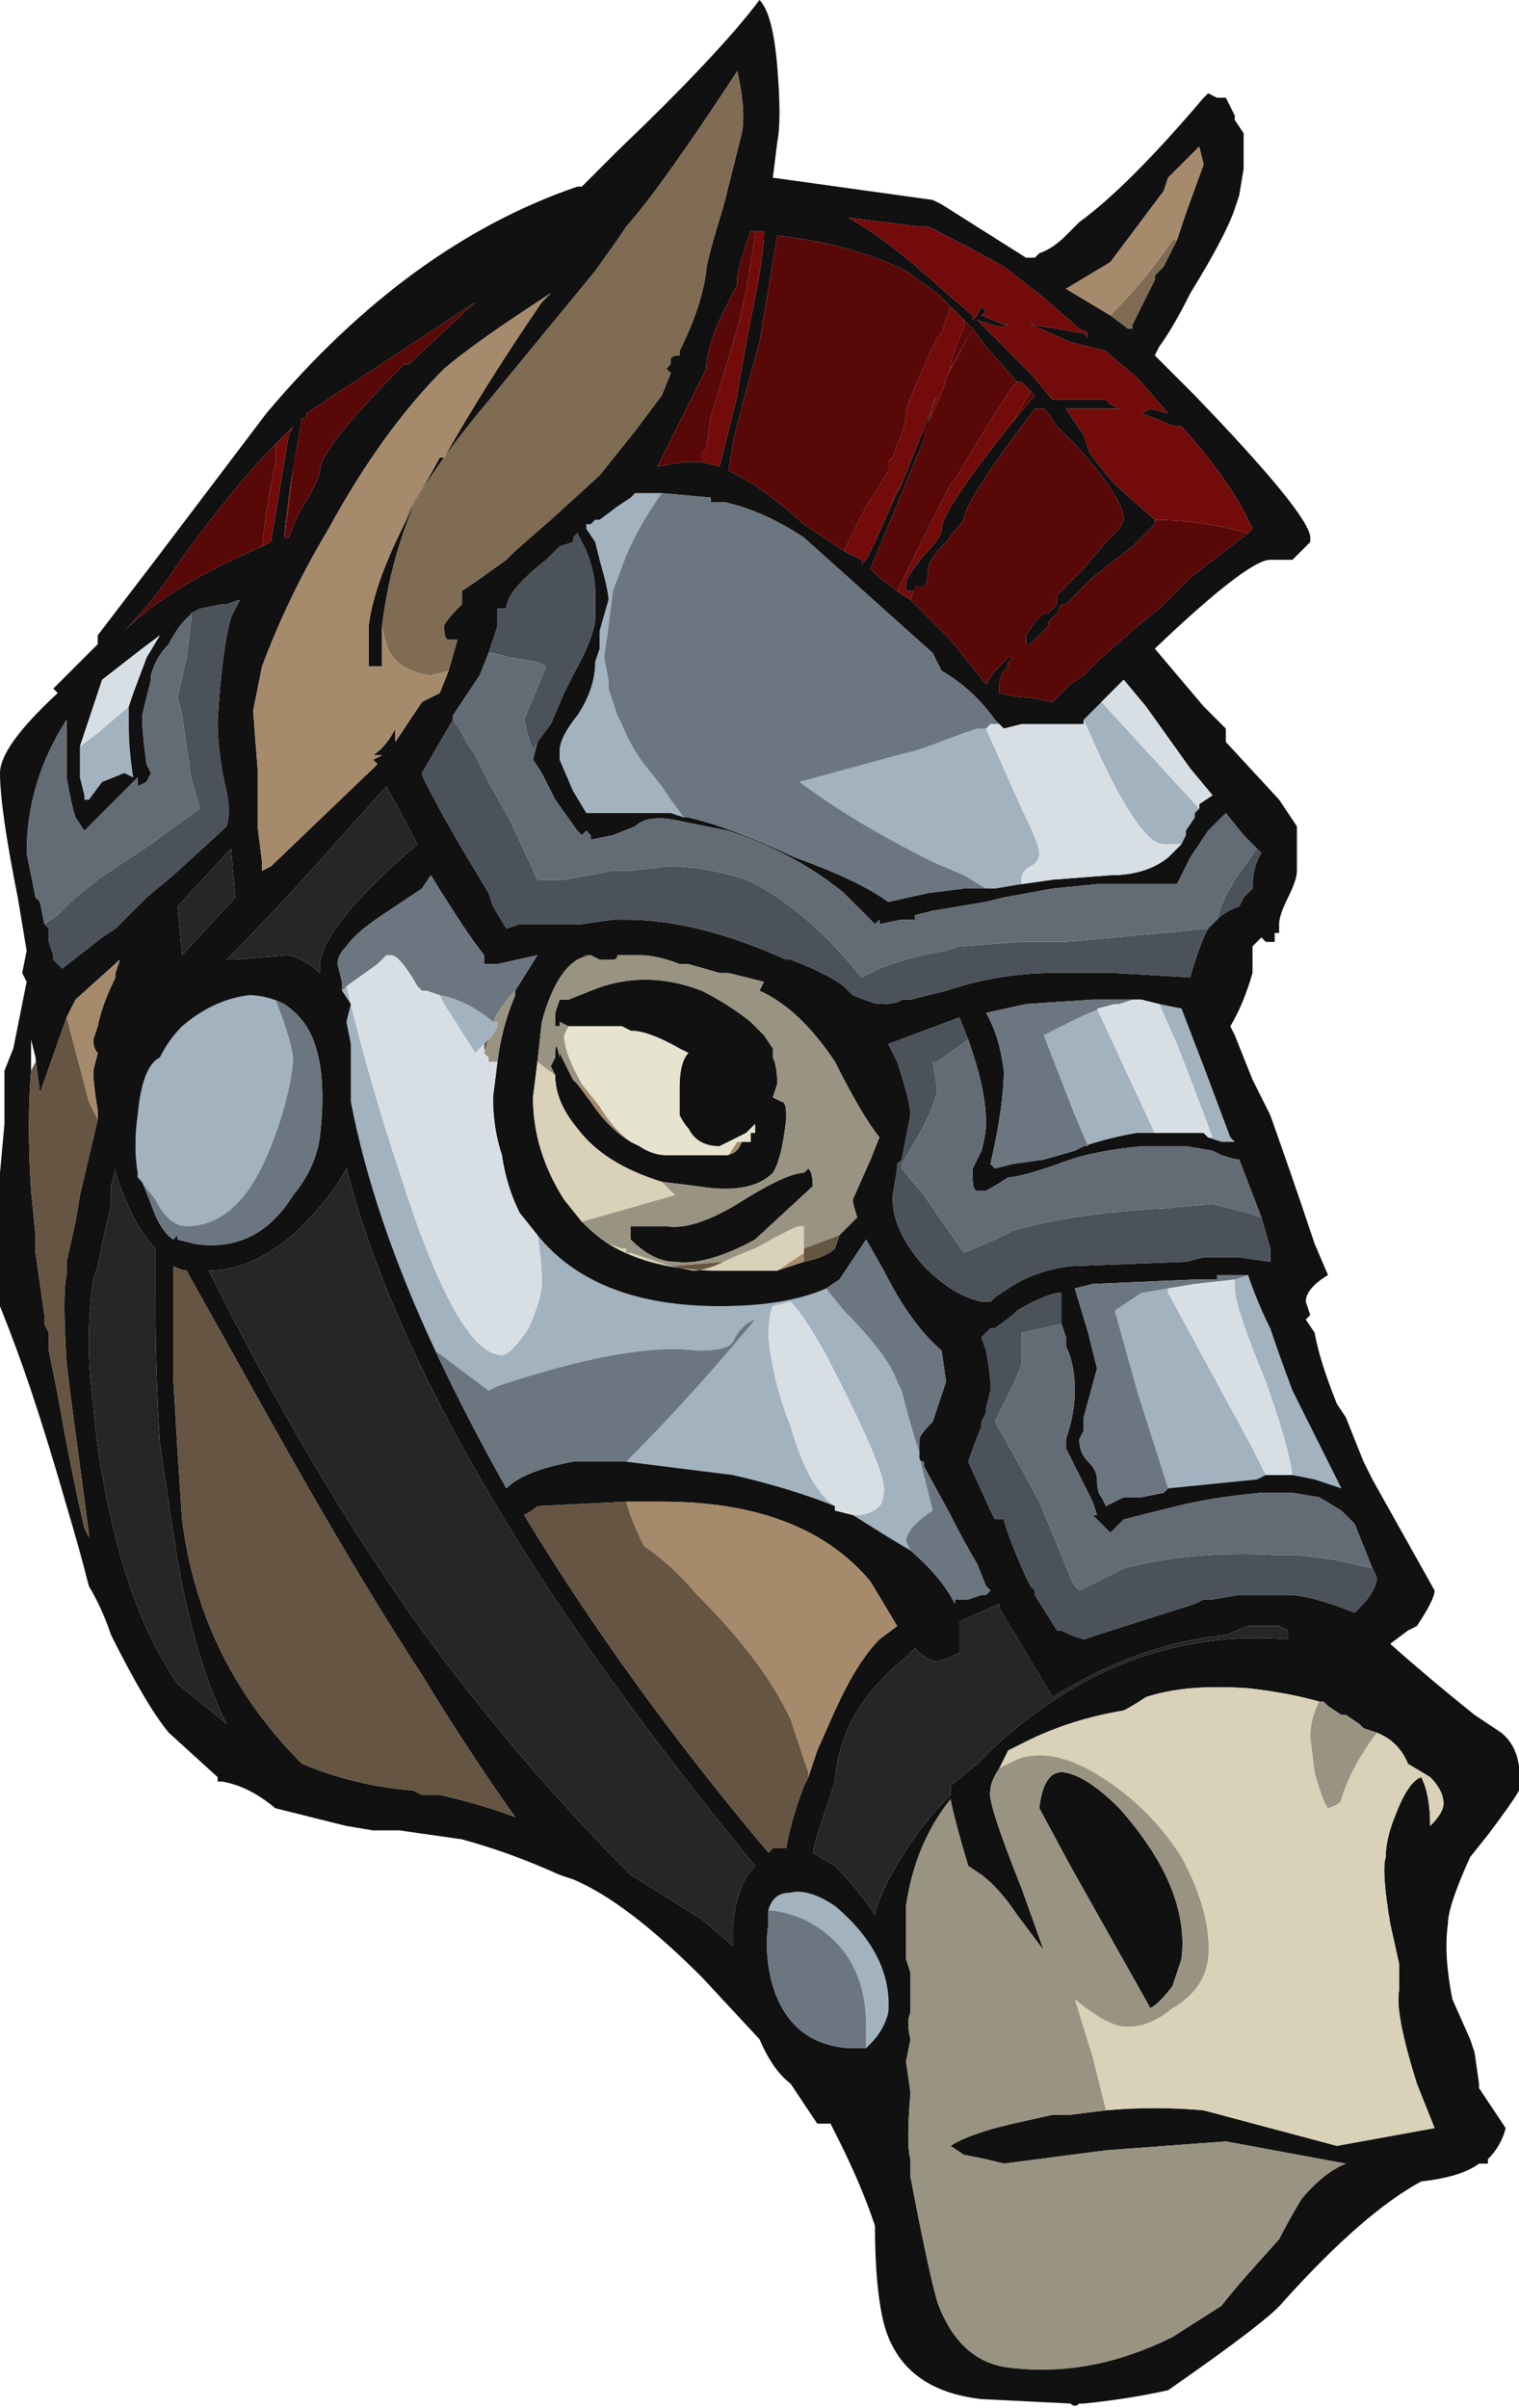 <?xml version="1.0" encoding="UTF-8" standalone="no"?>
<svg xmlns:ffdec="https://www.free-decompiler.com/flash" xmlns:xlink="http://www.w3.org/1999/xlink" ffdec:objectType="frame" height="189.7px" width="119.7px" xmlns="http://www.w3.org/2000/svg">
  <g transform="matrix(1.0, 0.0, 0.0, 1.0, 47.95, 186.55)">
    <use ffdec:characterId="362" height="27.1" transform="matrix(7.0, 0.0, 0.0, 7.0, -47.95, -186.55)" width="17.1" xlink:href="#shape0"/>
  </g>
  <defs>
    <g id="shape0" transform="matrix(1.0, 0.0, 0.0, 1.0, 6.85, 26.65)">
      <path d="M4.25 -16.65 L4.0 -16.8 3.65 -16.95 Q2.75 -17.4 2.15 -17.85 L3.25 -18.15 3.45 -18.2 3.6 -18.25 4.0 -18.4 4.15 -18.45 4.25 -18.45 4.65 -17.55 Q4.85 -17.15 4.85 -17.05 4.85 -16.95 4.75 -16.9 4.65 -16.85 4.65 -16.75 L4.65 -16.7 4.35 -16.65 4.25 -16.65 M0.6 -21.1 Q0.35 -20.75 0.2 -20.4 L0.05 -20.0 0.0 -19.6 -0.05 -19.25 0.0 -19.0 0.0 -18.9 0.1 -18.6 0.15 -18.5 Q0.25 -18.25 0.4 -18.05 L0.6 -17.8 0.7 -17.65 0.85 -17.45 0.7 -17.5 -0.25 -17.5 -0.4 -17.75 -0.55 -18.1 -0.55 -18.2 Q-0.55 -18.35 -0.35 -18.6 -0.15 -18.9 -0.15 -19.2 L-0.1 -19.35 -0.1 -19.55 0.0 -19.9 Q0.0 -20.0 -0.1 -20.35 L-0.15 -20.55 -0.25 -20.7 -0.25 -20.75 -0.2 -20.75 -0.15 -20.8 -0.1 -20.8 0.1 -20.95 0.25 -21.05 0.3 -21.1 0.6 -21.1 M5.35 -18.55 L5.55 -18.75 6.65 -17.55 6.6 -17.5 6.6 -17.45 6.5 -17.3 6.5 -17.25 6.45 -17.15 6.25 -17.15 Q5.95 -17.15 5.35 -18.55 M6.2 -15.35 L6.45 -15.3 6.7 -14.65 7.0 -13.85 7.05 -13.8 6.9 -13.8 6.75 -13.85 6.7 -13.9 6.75 -13.85 6.8 -13.85 6.65 -14.25 6.4 -14.9 6.2 -15.35 M6.15 -13.9 L5.95 -13.9 Q5.65 -13.85 5.35 -13.75 L5.4 -13.75 5.25 -14.1 4.9 -15.0 5.2 -15.15 Q5.5 -15.3 5.7 -15.35 L5.5 -15.3 5.8 -14.65 6.15 -13.9 M7.05 -12.25 L7.2 -12.3 Q7.3 -12.0 7.45 -11.7 7.55 -11.4 7.7 -11.0 L8.25 -9.9 7.95 -10.0 7.7 -10.05 Q7.65 -10.4 7.4 -11.1 7.05 -11.95 7.05 -12.15 L7.05 -12.25 M6.3 -9.9 L5.95 -11.0 5.7 -11.9 6.0 -12.1 6.3 -12.15 6.3 -12.1 7.25 -10.35 7.4 -10.05 7.3 -10.0 6.3 -9.9 M2.45 -12.15 L2.65 -11.9 Q3.15 -11.4 3.25 -11.1 L3.3 -11.0 Q3.4 -10.6 3.5 -10.3 L3.5 -10.25 3.65 -9.65 Q3.35 -9.45 3.35 -9.3 L3.4 -9.2 3.15 -9.35 2.75 -9.6 2.8 -9.6 Q2.95 -9.6 3.05 -9.7 3.1 -9.75 3.1 -9.9 3.1 -10.15 2.45 -11.4 2.2 -11.85 2.05 -12.0 L1.85 -11.95 Q1.8 -11.85 1.8 -11.6 1.85 -11.1 2.05 -10.6 2.25 -9.9 2.55 -9.7 2.05 -9.9 1.4 -10.05 L0.2 -10.2 Q0.95 -10.95 1.65 -11.8 1.5 -11.75 1.4 -11.55 1.35 -11.45 1.0 -11.45 0.25 -11.55 -1.25 -11.05 L-1.35 -11.0 -1.95 -11.45 Q-2.65 -12.95 -2.9 -14.25 L-2.9 -14.9 -2.95 -15.15 -2.9 -15.35 -3.0 -15.5 -2.95 -15.55 Q-2.7 -14.5 -2.35 -13.45 -1.7 -11.4 -1.2 -11.4 -1.1 -11.4 -0.9 -11.7 -0.75 -12.05 -0.75 -12.2 -0.75 -12.45 -0.8 -12.75 -0.15 -11.95 1.25 -11.95 2.0 -11.95 2.45 -12.15 M1.8 -5.15 Q1.85 -5.35 2.05 -5.35 2.25 -5.4 2.55 -5.2 3.2 -4.65 3.15 -4.0 3.1 -3.8 2.95 -3.65 L2.9 -3.6 2.9 -3.85 Q2.9 -4.7 2.2 -5.05 1.95 -5.15 1.8 -5.15 M-5.4 -18.7 L-5.4 -18.5 Q-5.4 -18.2 -5.35 -17.9 L-5.45 -17.95 -5.7 -17.85 -5.85 -17.65 -5.9 -17.65 -5.9 -17.7 -5.95 -17.9 -5.95 -18.25 -5.75 -18.4 -5.4 -18.7 M-5.3 -13.4 L-5.3 -13.45 Q-5.35 -13.75 -5.3 -14.1 -5.25 -14.65 -5.05 -14.75 -4.95 -14.95 -4.8 -15.1 -4.45 -15.4 -4.05 -15.45 -3.85 -15.45 -3.65 -15.35 L-3.75 -15.4 Q-3.55 -14.9 -3.55 -14.7 -3.6 -14.25 -3.8 -13.75 -4.15 -12.85 -4.75 -12.85 -4.95 -12.85 -5.1 -13.15 L-5.3 -13.4 M-1.9 -15.45 Q-1.6 -15.4 -1.3 -15.15 L-1.25 -15.15 -1.25 -15.1 -1.3 -15.0 -1.4 -14.9 Q-1.45 -14.85 -1.5 -14.8 L-1.85 -15.35 -1.9 -15.45" fill="#a2b2bf" fill-rule="evenodd" stroke="none"/>
      <path d="M6.4 -23.95 L6.5 -24.25 6.7 -24.8 6.65 -25.0 6.3 -24.65 6.25 -24.5 5.65 -23.7 5.15 -23.4 5.65 -23.1 5.85 -22.95 5.9 -22.95 5.9 -23.0 6.15 -23.5 6.15 -23.55 6.25 -23.65 6.4 -23.95 M6.75 -25.6 L6.85 -25.55 6.95 -25.55 7.05 -25.35 7.05 -25.3 7.15 -25.15 7.15 -24.75 7.1 -24.45 7.05 -24.3 Q6.95 -24.0 6.55 -23.35 6.35 -22.95 6.2 -22.75 L6.15 -22.65 6.6 -22.2 Q7.9 -20.85 7.9 -20.6 L7.9 -20.55 7.7 -20.35 7.45 -20.35 Q7.2 -20.35 6.15 -19.35 L6.7 -18.7 6.95 -18.45 6.95 -18.3 7.55 -17.65 7.75 -17.35 7.75 -16.85 Q7.75 -16.75 7.65 -16.55 7.55 -16.35 7.55 -16.25 L7.55 -16.15 7.5 -16.15 7.5 -16.05 7.4 -16.05 7.35 -16.1 7.25 -16.0 7.25 -15.7 Q7.15 -15.35 7.0 -15.1 L7.05 -15.0 7.25 -14.5 7.45 -14.1 Q7.7 -13.4 7.95 -12.65 L8.1 -12.3 Q7.85 -12.15 7.85 -12.0 L7.9 -11.85 7.85 -11.8 7.95 -11.65 Q8.0 -11.35 8.2 -10.85 L8.3 -10.7 8.5 -10.2 8.6 -10.0 9.3 -8.75 Q9.3 -8.65 9.1 -8.35 L9.0 -8.3 8.8 -8.15 Q9.25 -7.75 9.75 -7.35 L10.05 -7.15 Q10.3 -6.95 10.25 -6.5 10.2 -6.4 9.9 -6.0 L9.7 -5.75 Q9.45 -5.2 9.45 -5.0 9.4 -4.65 9.5 -4.15 L9.7 -3.7 9.75 -3.55 9.8 -3.2 9.8 -3.15 10.1 -2.7 Q10.05 -2.5 9.9 -2.35 L9.9 -2.3 9.8 -2.3 Q9.6 -2.15 9.15 -2.1 8.5 -1.75 7.6 -0.75 7.45 -0.55 6.3 0.25 5.85 0.35 5.35 0.4 L5.3 0.4 Q5.25 0.45 5.2 0.4 L4.2 0.35 Q3.3 0.25 3.1 -0.5 3.0 -0.9 3.0 -1.6 2.85 -2.05 2.6 -2.55 L2.5 -2.75 2.35 -2.75 2.05 -3.2 Q1.85 -3.35 1.7 -3.7 L1.05 -4.4 Q0.2 -5.25 -0.4 -5.5 L-0.55 -5.55 Q-1.1 -5.8 -1.65 -5.95 L-2.35 -6.05 -2.65 -6.05 -2.95 -6.1 -3.75 -6.3 Q-4.05 -6.55 -4.35 -6.6 L-4.4 -6.6 -4.4 -6.65 -4.95 -7.15 Q-5.2 -7.45 -5.6 -8.25 -5.7 -8.55 -5.85 -8.8 -5.95 -9.2 -6.1 -9.7 -6.3 -10.4 -6.5 -11.0 -6.65 -11.45 -6.85 -11.95 -6.9 -12.65 -6.85 -13.45 L-6.8 -14.0 -6.8 -14.6 -6.7 -14.85 -6.55 -15.6 -6.6 -15.7 -6.55 -15.95 -6.65 -16.55 Q-6.85 -17.55 -6.85 -17.95 -6.85 -18.25 -6.2 -18.85 L-6.25 -18.9 -5.75 -19.4 -5.75 -19.5 -5.1 -20.35 -3.85 -22.0 Q-2.25 -23.9 -0.35 -24.55 L-0.3 -24.55 0.1 -24.95 Q1.25 -26.05 1.7 -26.65 1.85 -26.5 1.9 -25.9 1.95 -25.3 1.9 -25.05 L1.85 -24.65 3.65 -24.4 3.75 -24.35 4.7 -23.75 4.8 -23.75 4.85 -23.8 Q5.0 -23.85 5.15 -24.0 L5.3 -24.15 Q5.85 -24.55 6.7 -25.55 L6.75 -25.6 M7.2 -20.65 L7.25 -20.7 Q7.0 -21.25 6.45 -21.85 6.35 -21.85 6.25 -21.9 L6.0 -22.0 6.1 -22.05 6.3 -22.0 5.95 -22.4 5.65 -22.65 5.6 -22.7 5.2 -22.8 4.75 -23.0 5.35 -22.9 5.4 -22.85 5.4 -22.9 5.3 -22.95 4.9 -23.3 4.45 -23.65 Q4.0 -23.9 3.6 -24.1 L3.5 -24.1 2.7 -24.2 Q3.15 -23.95 3.75 -23.4 L4.1 -23.1 4.1 -23.05 4.15 -23.1 4.2 -23.2 4.25 -23.15 4.2 -23.1 4.45 -23.0 4.5 -23.0 Q4.45 -22.95 4.3 -23.0 L4.15 -23.05 4.75 -22.45 5.0 -22.15 5.6 -22.15 5.65 -22.1 5.75 -22.05 5.15 -22.05 5.35 -21.75 5.4 -21.6 Q5.4 -21.55 5.7 -21.2 L6.15 -20.8 6.15 -20.75 5.9 -20.5 Q5.7 -20.35 5.45 -20.15 L5.15 -19.85 5.1 -19.85 5.05 -19.75 4.95 -19.65 4.95 -19.6 4.75 -19.4 4.7 -19.4 Q4.7 -19.35 4.7 -19.5 L4.8 -19.65 4.9 -19.75 4.95 -19.75 5.05 -19.85 5.05 -19.95 5.35 -20.25 5.6 -20.55 5.75 -20.7 5.8 -20.8 Q5.8 -21.05 5.25 -21.65 L5.05 -21.85 4.95 -22.0 4.9 -22.05 4.8 -22.05 Q4.0 -21.0 4.0 -20.8 L3.8 -20.55 Q3.6 -20.35 3.6 -20.25 3.6 -20.1 3.55 -20.05 L3.45 -20.05 3.45 -20.0 3.35 -20.0 3.35 -20.1 Q3.35 -20.15 3.55 -20.4 3.75 -20.6 3.75 -20.7 3.75 -20.9 4.55 -21.9 L4.8 -22.2 4.75 -22.25 4.65 -22.35 4.6 -22.35 4.25 -22.75 4.1 -22.95 3.8 -22.4 3.65 -22.1 3.55 -21.7 2.95 -20.25 3.05 -20.15 3.25 -20.0 3.4 -19.9 3.85 -19.45 4.25 -18.95 4.35 -19.1 4.5 -19.25 4.55 -19.25 4.5 -19.2 4.5 -19.15 Q4.4 -19.05 4.4 -18.95 L4.4 -18.85 Q4.6 -18.8 4.75 -18.8 L5.0 -18.75 5.2 -18.95 5.35 -19.05 5.55 -19.25 5.95 -19.6 6.2 -19.8 6.55 -20.15 7.2 -20.65 M-1.8 -19.1 L-1.7 -19.45 -1.8 -19.45 Q-1.85 -19.45 -1.85 -19.6 -1.85 -19.65 -1.65 -19.85 L-1.65 -20.0 -1.5 -20.1 -1.15 -20.35 -1.05 -20.45 -0.65 -20.8 -0.1 -21.3 0.3 -21.8 0.6 -22.2 0.7 -22.45 0.65 -22.5 0.7 -22.55 0.7 -22.6 Q0.7 -22.65 0.8 -22.65 L0.8 -22.7 Q1.05 -23.2 1.1 -23.6 1.1 -23.7 1.3 -24.35 L1.5 -25.15 Q1.55 -25.4 1.45 -25.85 0.6 -24.55 0.2 -24.1 L0.1 -23.95 -0.15 -23.6 -1.3 -22.2 Q-1.85 -21.55 -2.15 -21.05 -2.45 -20.4 -2.55 -19.6 L-2.55 -19.15 -2.7 -19.15 -2.7 -19.6 Q-2.65 -20.05 -2.3 -20.75 L-2.2 -20.95 -1.9 -21.5 -1.85 -21.5 Q-1.4 -22.3 -0.75 -23.25 L-0.65 -23.35 Q-1.5 -22.8 -1.85 -22.5 -2.55 -21.8 -3.15 -20.7 -3.6 -19.95 -3.9 -19.15 L-4.0 -18.65 -3.95 -18.0 -3.95 -17.35 -3.9 -16.95 -3.9 -16.85 -3.8 -16.9 -2.6 -18.05 -2.65 -18.1 -2.55 -18.15 -2.65 -18.15 Q-2.5 -18.25 -2.4 -18.45 L-2.4 -18.3 -2.1 -18.75 -1.9 -18.85 -1.8 -19.1 M1.8 -24.4 L1.8 -24.4 M1.75 -24.05 L1.6 -24.05 1.55 -23.9 Q1.45 -23.6 1.45 -23.5 L1.45 -23.45 1.25 -23.05 Q1.1 -22.7 1.1 -22.5 L0.55 -21.4 0.85 -21.45 1.05 -21.45 1.25 -21.4 1.45 -22.2 Q1.45 -22.25 1.6 -23.05 1.75 -23.75 1.75 -24.05 M3.85 -23.2 L3.7 -23.35 3.35 -23.6 Q2.75 -23.9 1.9 -24.0 L1.7 -22.8 1.55 -22.25 Q1.4 -21.7 1.4 -21.65 L1.35 -21.35 Q1.7 -21.2 2.2 -20.75 L2.65 -20.45 2.85 -20.35 2.85 -20.3 2.9 -20.35 3.0 -20.55 3.2 -21.0 3.3 -21.2 3.7 -22.2 3.85 -22.5 4.1 -22.95 4.0 -23.05 3.85 -23.2 M4.4 -18.5 L4.35 -18.55 Q4.1 -18.9 3.75 -19.1 L3.65 -19.3 2.2 -20.6 Q1.75 -20.9 1.3 -21.0 L1.15 -21.0 1.15 -21.05 0.6 -21.1 0.3 -21.1 0.25 -21.05 0.1 -20.95 -0.1 -20.8 -0.15 -20.8 -0.2 -20.75 -0.25 -20.75 -0.25 -20.7 -0.15 -20.55 -0.1 -20.35 Q0.0 -20.0 0.0 -19.9 L-0.1 -19.55 -0.1 -19.35 -0.15 -19.2 Q-0.15 -18.9 -0.35 -18.6 -0.55 -18.35 -0.55 -18.2 L-0.55 -18.1 -0.4 -17.75 -0.25 -17.5 0.7 -17.5 0.85 -17.45 0.9 -17.45 Q1.35 -17.35 2.1 -17.0 2.8 -16.75 3.15 -16.5 L3.6 -16.6 4.0 -16.65 4.25 -16.65 4.35 -16.65 4.65 -16.7 5.0 -16.75 5.65 -16.8 Q6.05 -16.8 6.3 -17.0 L6.45 -17.15 6.5 -17.25 6.5 -17.3 6.6 -17.45 6.6 -17.5 6.65 -17.55 6.65 -17.6 6.8 -17.7 6.55 -18.0 6.05 -18.7 5.8 -19.0 5.55 -18.75 5.35 -18.55 5.35 -18.5 4.65 -18.5 4.45 -18.45 4.4 -18.5 M7.3 -17.1 L7.15 -17.25 6.95 -17.5 6.75 -17.3 6.55 -17.0 6.4 -16.7 5.5 -16.7 5.0 -16.65 4.45 -16.55 4.25 -16.5 3.65 -16.4 3.45 -16.35 3.45 -16.3 3.3 -16.3 3.05 -16.25 3.05 -16.3 3.0 -16.25 2.65 -16.6 Q2.1 -17.05 1.35 -17.3 L0.85 -17.4 Q0.45 -17.5 0.3 -17.35 L0.05 -17.25 -0.2 -17.2 -0.2 -17.25 -0.25 -17.3 -0.3 -17.25 -0.35 -17.3 -0.6 -17.65 -0.75 -17.95 -0.85 -18.1 -0.8 -18.3 -0.65 -18.5 -0.5 -18.85 -0.4 -19.05 Q-0.15 -19.5 -0.15 -19.7 L-0.15 -20.0 Q-0.15 -20.2 -0.25 -20.45 L-0.35 -20.65 -0.4 -20.6 -0.4 -20.55 -0.55 -20.5 -0.7 -20.35 Q-1.15 -20.0 -1.15 -19.8 L-1.25 -19.8 -1.25 -19.6 -1.35 -19.3 -1.45 -19.05 -1.75 -18.6 -1.75 -18.55 -2.1 -17.95 Q-2.1 -17.9 -1.85 -17.45 L-1.65 -17.1 -1.35 -16.6 -1.3 -16.45 -1.15 -16.2 -1.0 -16.25 -0.3 -16.25 0.05 -16.3 0.2 -16.3 Q1.0 -16.3 2.0 -15.85 L2.05 -15.85 Q2.45 -15.7 2.65 -15.55 L2.75 -15.45 Q3.0 -15.35 3.05 -15.35 3.25 -15.35 3.3 -15.4 L3.4 -15.4 3.8 -15.5 Q4.4 -15.7 5.0 -15.7 L5.7 -15.7 6.55 -15.65 Q6.6 -15.85 6.7 -16.1 L6.75 -16.2 6.85 -16.3 Q6.95 -16.4 7.1 -16.45 L7.15 -16.55 7.25 -16.65 Q7.25 -16.9 7.35 -17.05 L7.3 -17.1 M2.6 -12.75 L2.8 -12.95 Q2.75 -13.1 2.75 -13.15 L2.95 -13.6 3.05 -13.85 Q2.85 -14.1 2.55 -14.7 2.15 -15.3 1.7 -15.5 L1.75 -15.6 1.35 -15.7 1.25 -15.7 0.9 -15.8 0.8 -15.8 Q0.55 -15.9 0.35 -15.9 L0.1 -15.9 Q0.1 -15.85 0.05 -15.85 L-0.1 -15.85 -0.2 -15.9 -0.25 -15.9 -0.35 -15.85 Q-0.6 -15.7 -0.75 -15.15 L-0.8 -14.7 -0.85 -14.3 Q-0.85 -13.7 -0.5 -13.15 L-0.3 -12.9 Q-0.15 -12.75 0.0 -12.65 0.5 -12.35 1.25 -12.35 L1.9 -12.35 2.2 -12.45 Q2.45 -12.5 2.55 -12.6 L2.6 -12.75 M-0.6 -14.55 L-0.65 -14.65 -0.6 -14.75 Q-0.6 -15.0 -0.55 -14.75 L-0.55 -14.8 -0.4 -14.5 -0.35 -14.45 -0.2 -14.25 Q0.0 -13.95 0.25 -13.8 L0.35 -13.75 Q0.5 -13.65 0.65 -13.65 L1.3 -13.65 Q1.45 -13.65 1.5 -13.8 L1.6 -13.8 1.6 -13.9 1.65 -13.9 1.65 -14.0 1.55 -13.9 1.25 -13.75 Q1.0 -13.75 0.9 -13.95 0.85 -14.0 0.8 -14.1 0.8 -14.2 0.8 -14.35 L0.8 -14.4 Q0.8 -14.7 0.9 -14.8 L0.8 -14.85 Q0.45 -15.05 0.25 -15.05 L0.15 -15.1 -0.45 -15.1 -0.55 -15.15 -0.55 -15.1 -0.6 -15.1 -0.6 -15.25 -0.55 -15.4 -0.45 -15.4 -0.2 -15.5 Q0.4 -15.75 1.05 -15.5 1.35 -15.35 1.6 -15.15 L1.75 -15.0 1.85 -14.85 1.85 -14.75 Q1.9 -14.65 1.9 -14.45 L1.85 -14.3 1.95 -14.25 Q2.0 -14.25 2.0 -14.1 L2.0 -14.05 Q1.95 -13.6 1.85 -13.45 1.6 -13.2 1.0 -13.3 L0.6 -13.35 Q-0.05 -13.55 -0.35 -13.95 -0.6 -14.25 -0.6 -14.55 M4.05 -14.95 L3.95 -15.2 3.15 -14.9 3.25 -14.7 Q3.4 -14.25 3.4 -14.1 L3.3 -13.6 3.25 -13.55 3.25 -13.5 3.2 -13.2 3.2 -13.15 Q3.2 -12.8 3.55 -12.4 3.7 -12.25 3.85 -12.15 4.0 -12.05 4.2 -12.0 L4.3 -12.0 4.35 -12.05 4.5 -12.15 Q4.8 -12.35 5.2 -12.4 L6.5 -12.45 6.7 -12.5 7.1 -12.5 7.45 -12.45 7.45 -12.6 7.35 -12.95 7.1 -13.6 Q7.05 -13.6 6.9 -13.65 L6.8 -13.7 6.5 -13.75 6.0 -13.75 Q5.5 -13.7 5.2 -13.6 4.65 -13.4 4.5 -13.4 4.35 -13.3 4.25 -13.25 L4.15 -13.25 Q4.1 -13.25 4.1 -13.4 L4.1 -13.5 4.2 -13.7 Q4.25 -13.9 4.25 -14.0 4.25 -14.35 4.1 -14.8 L4.05 -14.95 M6.0 -15.4 L5.45 -15.4 4.7 -15.35 4.25 -15.25 Q4.4 -15.0 4.45 -14.6 4.45 -14.2 4.3 -13.55 L4.35 -13.5 4.55 -13.55 4.9 -13.6 5.25 -13.7 5.35 -13.75 Q5.65 -13.85 5.95 -13.9 L6.15 -13.9 6.7 -13.9 6.75 -13.85 6.9 -13.8 7.05 -13.8 7.0 -13.85 6.7 -14.65 6.45 -15.3 6.2 -15.35 6.0 -15.4 M7.2 -12.3 L6.85 -12.3 6.85 -12.25 6.6 -12.25 5.45 -12.2 5.25 -12.15 5.4 -11.65 5.5 -11.25 5.35 -10.7 5.35 -10.55 5.3 -10.45 Q5.3 -10.3 5.4 -10.2 5.5 -10.1 5.5 -10.0 5.5 -9.85 5.55 -9.8 L5.6 -9.7 5.8 -9.8 6.0 -9.8 6.25 -9.85 6.3 -9.9 7.3 -10.0 7.4 -10.05 7.7 -10.05 7.95 -10.0 8.25 -9.9 7.7 -11.0 Q7.55 -11.4 7.45 -11.7 7.3 -12.0 7.2 -12.3 M8.6 -9.0 L8.4 -9.5 8.25 -9.65 8.0 -9.8 7.7 -9.85 7.35 -9.85 Q6.8 -9.8 6.4 -9.7 L5.8 -9.55 5.65 -9.4 5.45 -9.6 5.5 -9.6 5.45 -9.75 5.15 -10.35 5.15 -10.45 Q5.25 -10.75 5.25 -11.0 5.25 -11.3 5.15 -11.5 L5.15 -11.6 5.1 -11.75 5.1 -12.1 5.05 -12.1 Q4.85 -12.05 4.6 -11.9 L4.55 -11.85 4.35 -11.7 4.3 -11.7 4.2 -11.6 4.25 -11.45 Q4.3 -11.2 4.3 -11.05 L4.3 -11.0 4.25 -10.8 4.25 -10.75 4.2 -10.65 4.2 -10.6 Q4.1 -10.35 4.05 -10.2 L4.3 -9.65 4.35 -9.55 4.45 -9.55 Q4.5 -9.35 4.7 -8.9 L4.75 -8.8 4.8 -8.75 4.8 -8.7 5.05 -8.3 5.1 -8.3 5.2 -8.25 5.35 -8.2 5.5 -8.25 6.6 -8.6 6.7 -8.65 6.8 -8.65 7.1 -8.7 7.65 -8.7 Q7.9 -8.7 8.4 -8.5 L8.45 -8.55 Q8.65 -8.75 8.65 -8.9 L8.6 -9.0 M6.95 -8.25 Q5.95 -8.15 5.0 -7.55 L4.4 -8.55 4.4 -8.6 3.95 -8.4 3.95 -8.05 3.85 -8.0 3.7 -7.95 Q3.6 -7.95 3.45 -8.1 L3.35 -8.0 Q2.6 -7.4 2.55 -6.6 L2.35 -6.0 2.3 -5.8 2.55 -5.65 Q2.8 -5.4 3.0 -5.1 3.05 -5.35 3.3 -5.75 3.55 -6.15 3.85 -6.45 L3.85 -6.55 4.15 -6.8 4.3 -6.95 Q5.8 -8.35 7.65 -8.2 L7.65 -8.3 7.55 -8.35 7.2 -8.35 6.95 -8.25 M8.0 -7.5 Q7.65 -7.6 7.2 -7.65 6.5 -7.7 6.05 -7.55 5.9 -7.45 5.8 -7.4 5.2 -7.3 4.7 -7.05 L4.5 -6.95 4.4 -6.75 Q4.3 -6.6 4.3 -6.5 4.25 -6.4 4.65 -5.4 L4.9 -4.7 4.6 -5.1 Q4.4 -5.4 4.2 -5.55 L4.05 -5.65 Q3.9 -6.15 3.85 -6.4 3.45 -5.9 3.35 -5.2 3.35 -5.05 3.35 -4.6 L3.4 -4.45 3.4 -4.4 3.4 -4.35 3.4 -4.0 Q3.35 -3.9 3.4 -3.7 L3.35 -3.45 3.4 -3.1 Q3.35 -2.5 3.4 -2.35 L3.4 -2.15 Q3.6 -1.1 3.7 -0.75 3.95 -0.05 4.55 0.0 5.45 0.1 6.35 -0.35 L6.9 -0.7 Q7.05 -0.9 7.55 -1.45 7.65 -1.65 7.8 -1.9 8.05 -2.2 8.3 -2.3 L6.95 -2.55 5.6 -2.45 4.45 -2.3 4.25 -2.35 4.0 -2.4 3.85 -2.5 Q4.0 -2.6 4.35 -2.7 L4.55 -2.75 5.0 -2.85 5.2 -2.85 5.6 -2.9 Q6.15 -2.95 6.7 -2.9 L8.2 -2.5 9.3 -2.7 9.1 -3.2 Q8.85 -4.0 8.9 -4.25 L8.9 -4.55 8.8 -5.0 Q8.7 -5.6 8.75 -5.75 8.75 -5.95 8.85 -6.2 9.0 -6.6 9.15 -6.65 9.25 -6.45 9.25 -6.1 9.4 -6.25 9.4 -6.35 9.4 -6.5 9.25 -6.65 L9.0 -6.8 Q8.9 -7.05 8.65 -7.15 L8.5 -7.2 8.45 -7.25 8.3 -7.35 8.25 -7.35 8.1 -7.45 8.05 -7.5 8.0 -7.5 M3.4 -9.2 Q3.75 -8.9 3.9 -8.6 L3.9 -8.65 4.05 -8.65 4.2 -8.7 4.25 -8.7 4.3 -8.75 4.25 -8.8 4.15 -9.05 Q4.0 -9.3 3.85 -9.6 L3.55 -10.15 3.55 -10.2 Q3.5 -10.2 3.5 -10.25 L3.5 -10.45 Q3.5 -10.5 3.65 -10.65 L3.8 -11.1 3.75 -11.45 Q3.4 -11.75 3.1 -12.35 L2.9 -12.7 2.6 -12.25 2.45 -12.15 Q2.0 -11.95 1.25 -11.95 -0.15 -11.95 -0.8 -12.75 L-1.0 -13.0 Q-1.15 -13.3 -1.2 -13.65 -1.3 -13.95 -1.3 -14.3 L-1.25 -14.7 Q-1.2 -15.1 -1.05 -15.45 L-1.05 -15.5 -0.8 -15.9 -1.25 -15.8 -1.4 -15.8 -1.4 -15.9 Q-1.6 -16.15 -2.0 -16.8 L-2.1 -16.65 -2.55 -16.35 Q-2.85 -16.15 -2.95 -16.0 -3.05 -15.9 -3.05 -15.8 L-3.0 -15.6 -3.0 -15.5 -2.9 -15.35 -2.95 -15.15 -2.9 -14.9 -2.9 -14.25 Q-2.65 -12.95 -1.95 -11.45 -1.6 -10.7 -1.15 -9.9 -0.95 -10.1 -0.4 -10.2 L0.2 -10.2 1.4 -10.05 Q2.05 -9.9 2.55 -9.7 L2.55 -9.65 2.75 -9.6 3.15 -9.35 3.4 -9.2 M2.3 -13.3 L1.65 -12.7 Q1.1 -12.4 0.75 -12.45 0.5 -12.45 0.25 -12.7 L0.25 -12.85 0.65 -12.85 Q0.95 -12.8 1.45 -13.1 2.0 -13.45 2.2 -13.45 L2.25 -13.5 Q2.3 -13.45 2.3 -13.3 M2.25 -6.65 L2.35 -6.95 2.55 -7.4 Q2.8 -7.95 3.05 -8.2 L3.25 -8.35 2.95 -8.85 Q2.2 -9.75 0.6 -9.75 L0.2 -9.75 -0.8 -9.7 Q-0.85 -9.65 -0.95 -9.6 0.2 -7.7 1.8 -5.8 L1.85 -5.85 2.0 -5.85 Q2.05 -6.15 2.2 -6.55 L2.25 -6.65 M4.85 -6.3 Q4.9 -6.75 5.15 -6.7 5.4 -6.65 5.75 -6.3 6.55 -5.4 6.45 -4.6 L6.35 -4.3 Q6.2 -4.1 6.1 -4.05 L5.2 -5.65 4.85 -6.3 M2.9 -3.6 L2.95 -3.65 Q3.1 -3.8 3.15 -4.0 3.2 -4.65 2.55 -5.2 2.25 -5.4 2.05 -5.35 1.85 -5.35 1.8 -5.15 L1.8 -5.0 Q1.75 -4.65 1.85 -4.3 2.05 -3.65 2.7 -3.6 L2.9 -3.6 M1.4 -4.75 L1.4 -5.0 Q1.45 -5.45 1.65 -5.65 -0.15 -7.85 -1.2 -9.6 -2.5 -11.75 -2.95 -13.5 -3.1 -13.2 -3.5 -12.8 -4.0 -12.35 -4.5 -12.35 -3.35 -10.05 -2.1 -8.3 -1.0 -6.8 0.25 -5.55 L1.05 -5.05 1.4 -4.75 M-3.9 -20.5 L-3.8 -20.55 -3.6 -21.75 -3.55 -21.85 -3.75 -21.65 Q-4.2 -21.2 -4.85 -20.3 L-4.95 -20.15 Q-5.2 -19.8 -5.45 -19.55 -4.95 -20.05 -3.9 -20.5 M-3.65 -20.6 L-3.6 -20.6 -3.5 -20.85 Q-3.25 -21.25 -3.25 -21.35 -3.25 -21.6 -2.3 -22.55 L-2.25 -22.55 -1.5 -23.25 -1.8 -23.05 -3.4 -22.0 -3.4 -21.95 -3.45 -21.95 -3.5 -21.65 Q-3.6 -21.15 -3.65 -20.6 M-4.6 -19.8 Q-4.8 -19.7 -4.95 -19.4 -5.1 -19.25 -5.15 -19.05 L-5.15 -19.0 -5.25 -18.6 Q-5.25 -18.4 -5.2 -18.05 L-5.15 -17.95 -5.2 -17.85 -5.3 -17.8 -5.3 -17.9 -5.9 -17.3 -6.0 -17.45 Q-6.05 -17.6 -6.1 -17.9 L-6.1 -18.55 Q-6.55 -17.85 -6.55 -17.05 L-6.45 -16.55 -6.4 -16.5 -6.35 -16.25 -6.3 -16.2 -6.3 -16.05 -6.25 -15.9 -6.25 -15.85 -6.15 -15.75 -5.7 -16.1 -5.55 -16.2 -5.2 -16.55 -4.9 -16.8 Q-4.35 -17.3 -4.3 -17.35 -4.25 -17.5 -4.3 -17.75 -4.4 -18.15 -4.4 -18.55 -4.35 -19.35 -4.25 -19.7 L-4.15 -19.9 -4.3 -19.85 -4.35 -19.85 -4.6 -19.8 M-5.95 -18.25 L-5.95 -17.9 -5.9 -17.7 -5.9 -17.65 -5.85 -17.65 -5.7 -17.85 -5.45 -17.95 -5.35 -17.9 Q-5.4 -18.2 -5.4 -18.5 L-5.4 -18.7 -5.35 -18.85 -5.2 -19.25 -5.05 -19.5 -5.25 -19.35 -5.7 -19.0 -5.95 -18.25 M-5.75 -14.05 L-5.75 -14.15 Q-5.8 -14.45 -5.8 -14.6 L-5.75 -14.8 Q-5.8 -14.85 -5.8 -14.95 L-5.75 -15.1 Q-5.7 -15.35 -5.55 -15.65 L-5.55 -15.7 -5.5 -15.85 -6.0 -15.4 -6.1 -15.2 -6.4 -14.35 -6.45 -14.75 -6.5 -14.95 -6.5 -14.6 Q-6.55 -14.0 -6.5 -13.25 L-6.45 -12.75 -6.45 -12.55 -6.35 -11.85 -6.35 -11.75 -6.3 -11.65 -6.3 -11.45 -6.2 -10.95 Q-6.05 -10.1 -5.9 -9.45 L-5.85 -9.35 -5.85 -9.4 -6.05 -10.9 -6.1 -11.3 Q-6.15 -12.1 -6.1 -12.3 L-6.1 -12.45 -6.0 -12.9 -5.95 -13.2 -5.75 -14.05 M-5.85 -9.35 L-5.85 -9.35 M-4.25 -17.1 L-4.85 -16.45 -4.8 -15.9 -4.2 -16.55 -4.25 -17.1 M-3.65 -15.35 Q-3.85 -15.45 -4.05 -15.45 -4.45 -15.4 -4.8 -15.1 -4.95 -14.95 -5.05 -14.75 -5.25 -14.65 -5.3 -14.1 -5.35 -13.75 -5.3 -13.45 L-5.3 -13.4 -5.25 -13.35 -5.15 -13.1 Q-5.05 -12.8 -4.9 -12.7 L-4.85 -12.75 -4.85 -12.7 -4.65 -12.65 Q-3.95 -12.55 -3.55 -13.2 -3.3 -13.5 -3.25 -13.85 -3.15 -14.7 -3.4 -15.1 -3.5 -15.25 -3.65 -15.35 M-3.25 -15.8 Q-3.2 -16.25 -2.15 -17.15 L-2.5 -17.8 -2.95 -17.3 Q-3.7 -16.45 -4.3 -15.85 L-4.2 -15.85 -3.6 -15.9 Q-3.4 -15.85 -3.25 -15.7 L-3.25 -15.8 M-5.55 -13.5 L-5.6 -13.3 -5.6 -13.1 -5.7 -12.65 -5.75 -12.4 -5.8 -12.25 Q-5.9 -11.55 -5.8 -10.85 -5.75 -10.15 -5.55 -9.35 -5.3 -8.35 -4.85 -7.7 L-4.3 -7.25 Q-4.7 -8.05 -4.9 -9.4 L-5.05 -10.4 Q-5.1 -11.2 -5.1 -12.0 L-5.1 -12.6 Q-5.35 -12.85 -5.55 -13.45 L-5.55 -13.5 M-4.9 -11.15 L-4.85 -10.3 -4.8 -9.55 Q-4.6 -7.95 -3.45 -6.8 -2.85 -6.55 -2.2 -6.5 L-2.1 -6.45 -1.9 -6.45 Q-1.45 -6.35 -1.05 -6.2 -1.55 -6.9 -2.1 -7.8 -2.85 -8.95 -3.8 -10.65 L-4.75 -12.35 Q-4.8 -12.35 -4.9 -12.4 -4.9 -12.1 -4.9 -11.7 L-4.9 -11.15" fill="#111111" fill-rule="evenodd" stroke="none"/>
      <path d="M4.25 -18.45 L4.15 -18.45 4.0 -18.4 3.6 -18.25 3.45 -18.2 3.25 -18.15 2.15 -17.85 Q2.75 -17.4 3.65 -16.95 L4.0 -16.8 4.25 -16.65 4.0 -16.65 3.6 -16.6 3.15 -16.5 Q2.8 -16.75 2.1 -17.0 1.35 -17.35 0.9 -17.45 L0.85 -17.45 0.7 -17.65 0.6 -17.8 0.4 -18.05 Q0.25 -18.25 0.15 -18.5 L0.1 -18.6 0.0 -18.9 0.0 -19.0 -0.05 -19.25 0.0 -19.6 0.05 -20.0 0.2 -20.4 Q0.35 -20.75 0.6 -21.1 L1.15 -21.05 1.15 -21.0 1.3 -21.0 Q1.75 -20.9 2.2 -20.6 L3.65 -19.3 3.75 -19.1 Q4.1 -18.9 4.35 -18.55 L4.4 -18.5 4.3 -18.5 4.25 -18.45 M5.35 -13.75 L5.25 -13.7 4.9 -13.6 4.55 -13.55 4.35 -13.5 4.3 -13.55 Q4.45 -14.2 4.45 -14.6 4.4 -15.0 4.25 -15.25 L4.7 -15.35 5.45 -15.4 6.0 -15.4 5.9 -15.4 5.75 -15.35 5.7 -15.35 Q5.5 -15.3 5.2 -15.15 L4.9 -15.0 5.25 -14.1 5.4 -13.75 5.35 -13.75 M7.05 -12.25 L6.6 -12.2 6.3 -12.15 6.0 -12.1 5.7 -11.9 5.95 -11.0 6.3 -9.9 6.25 -9.85 6.0 -9.8 5.8 -9.8 5.6 -9.7 5.55 -9.8 Q5.5 -9.85 5.5 -10.0 5.5 -10.1 5.4 -10.2 5.3 -10.3 5.3 -10.45 L5.35 -10.55 5.35 -10.7 5.5 -11.25 5.4 -11.65 5.25 -12.15 5.45 -12.2 6.6 -12.25 6.85 -12.25 6.85 -12.3 7.2 -12.3 7.05 -12.25 M3.4 -9.2 L3.35 -9.3 Q3.35 -9.45 3.65 -9.65 L3.5 -10.25 3.5 -10.3 Q3.4 -10.6 3.3 -11.0 L3.25 -11.1 Q3.15 -11.4 2.65 -11.9 L2.45 -12.15 2.6 -12.25 2.9 -12.7 3.1 -12.35 Q3.4 -11.75 3.75 -11.45 L3.8 -11.1 3.65 -10.65 Q3.5 -10.5 3.5 -10.45 L3.5 -10.25 Q3.5 -10.2 3.55 -10.2 L3.55 -10.15 3.85 -9.6 Q4.0 -9.3 4.15 -9.05 L4.25 -8.8 4.3 -8.75 4.25 -8.7 4.2 -8.7 4.05 -8.65 3.9 -8.65 3.9 -8.6 Q3.75 -8.9 3.4 -9.2 M-2.95 -15.55 L-3.0 -15.5 -3.0 -15.6 -3.05 -15.8 Q-3.05 -15.9 -2.95 -16.0 -2.85 -16.15 -2.55 -16.35 L-2.1 -16.65 -2.0 -16.8 Q-1.6 -16.15 -1.4 -15.9 L-1.4 -15.8 -1.25 -15.8 -0.8 -15.9 -1.05 -15.5 Q-1.2 -15.35 -1.3 -15.15 -1.6 -15.4 -1.9 -15.45 L-2.05 -15.5 -2.1 -15.5 -2.15 -15.55 Q-2.35 -15.9 -2.45 -15.9 L-2.5 -15.9 -2.6 -15.8 -2.95 -15.55 M-1.95 -11.45 L-1.35 -11.0 -1.25 -11.05 Q0.25 -11.55 1.0 -11.45 1.35 -11.45 1.4 -11.55 1.5 -11.75 1.65 -11.8 0.95 -10.95 0.2 -10.2 L-0.4 -10.2 Q-0.95 -10.1 -1.15 -9.9 -1.6 -10.7 -1.95 -11.45 M2.9 -3.6 L2.7 -3.6 Q2.05 -3.65 1.85 -4.3 1.75 -4.65 1.8 -5.0 L1.8 -5.15 Q1.95 -5.15 2.2 -5.05 2.9 -4.7 2.9 -3.85 L2.9 -3.6 M-5.3 -13.4 L-5.1 -13.15 Q-4.95 -12.85 -4.75 -12.85 -4.15 -12.85 -3.8 -13.75 -3.6 -14.25 -3.55 -14.7 -3.55 -14.9 -3.75 -15.4 L-3.65 -15.35 Q-3.5 -15.25 -3.4 -15.1 -3.15 -14.7 -3.25 -13.85 -3.3 -13.5 -3.55 -13.2 -3.95 -12.55 -4.65 -12.65 L-4.85 -12.7 -4.85 -12.75 -4.9 -12.7 Q-5.05 -12.8 -5.15 -13.1 L-5.25 -13.35 -5.3 -13.4" fill="#6c7680" fill-rule="evenodd" stroke="none"/>
      <path d="M-0.8 -18.3 L-0.85 -18.2 -0.9 -18.35 -0.95 -18.55 -0.7 -19.15 -0.8 -19.2 -1.1 -19.25 -1.3 -19.3 -1.35 -19.3 -1.25 -19.6 -1.25 -19.8 -1.15 -19.8 Q-1.15 -20.0 -0.7 -20.35 L-0.55 -20.5 -0.4 -20.55 -0.4 -20.6 -0.35 -20.65 -0.25 -20.45 Q-0.15 -20.2 -0.15 -20.0 L-0.15 -19.7 Q-0.15 -19.5 -0.4 -19.05 L-0.5 -18.85 -0.65 -18.5 -0.8 -18.3 M-1.75 -18.6 L-1.75 -18.55 -1.65 -18.4 -1.6 -18.3 -1.5 -18.15 -1.35 -17.85 -1.1 -17.4 -0.8 -16.75 -0.5 -16.75 0.05 -16.85 0.25 -16.85 0.65 -16.9 Q1.1 -16.9 1.55 -16.75 2.2 -16.45 2.85 -15.65 L3.05 -15.75 Q3.45 -15.9 3.8 -15.95 L3.95 -16.0 4.65 -16.05 5.15 -16.05 6.25 -16.15 6.75 -16.2 6.7 -16.1 Q6.6 -15.85 6.55 -15.65 L5.7 -15.7 5.0 -15.7 Q4.4 -15.7 3.8 -15.5 L3.4 -15.4 3.3 -15.4 Q3.25 -15.35 3.05 -15.35 3.0 -15.35 2.75 -15.45 L2.65 -15.55 Q2.45 -15.7 2.05 -15.85 L2.0 -15.85 Q1.0 -16.3 0.2 -16.3 L0.05 -16.3 -0.3 -16.25 -1.0 -16.25 -1.15 -16.2 -1.3 -16.45 -1.35 -16.6 -1.65 -17.1 -1.85 -17.45 Q-2.1 -17.9 -2.1 -17.95 L-1.75 -18.55 -1.75 -18.6 M6.85 -16.3 Q6.9 -16.5 7.05 -16.75 L7.3 -17.1 7.35 -17.05 Q7.25 -16.9 7.25 -16.65 L7.15 -16.55 7.1 -16.45 Q6.95 -16.4 6.85 -16.3 M7.35 -12.95 L7.45 -12.6 7.45 -12.45 7.1 -12.5 6.7 -12.5 6.5 -12.45 5.2 -12.4 Q4.8 -12.35 4.5 -12.15 L4.35 -12.05 4.3 -12.0 4.2 -12.0 Q4.0 -12.05 3.85 -12.15 3.7 -12.25 3.55 -12.4 3.2 -12.8 3.2 -13.15 L3.2 -13.2 3.25 -13.5 3.25 -13.55 3.3 -13.6 3.4 -14.1 Q3.4 -14.25 3.25 -14.7 L3.15 -14.9 3.95 -15.2 4.05 -14.95 3.7 -14.7 3.65 -14.7 3.7 -14.4 Q3.7 -14.2 3.3 -13.55 L3.3 -13.5 3.55 -13.2 4.0 -12.55 4.35 -12.7 4.55 -12.8 Q5.25 -13.0 6.25 -13.05 L6.8 -13.1 7.2 -13.0 7.35 -12.95 M5.1 -11.75 L4.65 -11.65 4.65 -11.3 Q4.6 -11.15 4.5 -10.95 L4.35 -10.65 4.55 -10.3 4.85 -9.75 5.2 -8.9 5.25 -8.8 5.3 -8.75 5.8 -9.0 Q6.55 -9.2 7.5 -9.15 L7.75 -9.15 8.15 -9.1 8.6 -9.0 8.65 -8.9 Q8.65 -8.75 8.45 -8.55 L8.4 -8.5 Q7.9 -8.7 7.65 -8.7 L7.1 -8.7 6.8 -8.65 6.7 -8.65 6.6 -8.6 5.5 -8.25 5.35 -8.2 5.2 -8.25 5.1 -8.3 5.05 -8.3 4.8 -8.7 4.8 -8.75 4.75 -8.8 4.7 -8.9 Q4.5 -9.35 4.45 -9.55 L4.35 -9.55 4.3 -9.65 4.05 -10.2 Q4.1 -10.35 4.2 -10.6 L4.2 -10.65 4.25 -10.75 4.25 -10.8 4.3 -11.0 4.3 -11.05 Q4.3 -11.2 4.25 -11.45 L4.2 -11.6 4.3 -11.7 4.35 -11.7 4.55 -11.85 4.6 -11.9 Q4.85 -12.05 5.05 -12.1 L5.1 -12.1 5.1 -11.75 M-6.35 -16.25 L-6.2 -16.35 -6.0 -16.55 -5.75 -16.75 -5.15 -17.15 -4.95 -17.3 -4.6 -17.55 -4.7 -17.9 -4.8 -18.6 -4.85 -18.8 -4.75 -19.25 -4.7 -19.65 -4.7 -19.75 -4.6 -19.8 -4.35 -19.85 -4.3 -19.85 -4.15 -19.9 -4.25 -19.7 Q-4.35 -19.35 -4.4 -18.55 -4.4 -18.15 -4.3 -17.75 -4.25 -17.5 -4.3 -17.35 -4.35 -17.3 -4.9 -16.8 L-5.2 -16.55 -5.55 -16.2 -5.7 -16.1 -6.15 -15.75 -6.25 -15.85 -6.25 -15.9 -6.3 -16.05 -6.3 -16.2 -6.35 -16.25" fill="#4b5259" fill-rule="evenodd" stroke="none"/>
      <path d="M5.65 -23.1 L5.15 -23.4 5.65 -23.7 6.25 -24.5 6.3 -24.65 6.65 -25.0 6.7 -24.8 6.5 -24.25 6.4 -23.95 6.35 -23.95 Q6.05 -23.5 5.65 -23.1 M-2.55 -19.6 L-2.5 -19.4 Q-2.4 -19.1 -2.0 -19.05 L-1.8 -19.1 -1.9 -18.85 -2.1 -18.75 -2.4 -18.3 -2.4 -18.45 Q-2.5 -18.25 -2.65 -18.15 L-2.55 -18.15 -2.65 -18.1 -2.6 -18.05 -3.8 -16.9 -3.9 -16.85 -3.9 -16.95 -3.95 -17.35 -3.95 -18.0 -4.0 -18.65 -3.9 -19.15 Q-3.6 -19.95 -3.15 -20.7 -2.55 -21.8 -1.85 -22.5 -1.5 -22.8 -0.65 -23.35 L-0.75 -23.25 Q-1.4 -22.3 -1.85 -21.5 L-1.9 -21.5 -2.25 -20.9 -2.3 -20.75 Q-2.65 -20.05 -2.7 -19.6 L-2.7 -19.15 -2.55 -19.15 -2.55 -19.6 M2.2 -12.45 L1.9 -12.35 2.2 -12.55 2.2 -12.45 M1.5 -13.8 Q1.45 -13.65 1.3 -13.65 L1.35 -13.65 1.45 -13.8 1.5 -13.8 M0.25 -13.8 Q0.0 -13.95 -0.2 -14.25 L-0.35 -14.45 -0.3 -14.45 -0.1 -14.2 Q0.05 -13.95 0.25 -13.8 M0.2 -9.75 L0.6 -9.75 Q2.2 -9.75 2.95 -8.85 L3.25 -8.35 3.05 -8.2 Q2.8 -7.95 2.55 -7.4 L2.35 -6.95 2.25 -6.65 2.25 -6.7 2.05 -7.3 Q1.75 -7.95 1.0 -8.7 0.7 -9.05 0.4 -9.25 0.25 -9.55 0.2 -9.75 M-6.1 -15.2 L-6.0 -15.4 -5.5 -15.85 -5.55 -15.7 -5.55 -15.65 Q-5.7 -15.35 -5.75 -15.1 L-5.8 -14.95 Q-5.8 -14.85 -5.75 -14.8 L-5.8 -14.6 Q-5.8 -14.45 -5.75 -14.15 L-5.75 -14.05 -5.85 -14.25 -6.1 -15.2" fill="#a68a6c" fill-rule="evenodd" stroke="none"/>
      <path d="M5.65 -23.1 Q6.05 -23.5 6.35 -23.95 L6.4 -23.95 6.25 -23.65 6.15 -23.55 6.15 -23.5 5.9 -23.0 5.9 -22.95 5.85 -22.95 5.65 -23.1 M-2.55 -19.6 Q-2.45 -20.4 -2.15 -21.05 -1.85 -21.55 -1.3 -22.2 L-0.15 -23.6 0.1 -23.95 0.2 -24.1 Q0.6 -24.55 1.45 -25.85 1.55 -25.4 1.5 -25.15 L1.3 -24.35 Q1.1 -23.7 1.1 -23.6 1.05 -23.2 0.8 -22.7 L0.8 -22.65 Q0.7 -22.65 0.7 -22.6 L0.7 -22.55 0.65 -22.5 0.7 -22.45 0.6 -22.2 0.3 -21.8 -0.1 -21.3 -0.65 -20.8 -1.05 -20.45 -1.15 -20.35 -1.5 -20.1 -1.65 -20.0 -1.65 -19.85 Q-1.85 -19.65 -1.85 -19.6 -1.85 -19.45 -1.8 -19.45 L-1.7 -19.45 -1.8 -19.1 -2.0 -19.05 Q-2.4 -19.1 -2.5 -19.4 L-2.55 -19.6 M-1.9 -21.5 L-2.2 -20.95 -2.3 -20.75 -2.25 -20.9 -1.9 -21.5 M3.4 -4.35 L3.4 -4.4 3.4 -4.35" fill="#806b53" fill-rule="evenodd" stroke="none"/>
      <path d="M6.95 -8.25 L7.2 -8.35 7.55 -8.35 7.65 -8.3 7.65 -8.2 Q5.8 -8.35 4.3 -6.95 L4.15 -6.8 3.85 -6.55 3.85 -6.45 Q3.55 -6.15 3.3 -5.75 3.05 -5.35 3.0 -5.1 2.8 -5.4 2.55 -5.65 L2.3 -5.8 2.35 -6.0 2.55 -6.6 Q2.6 -7.4 3.35 -8.0 L3.45 -8.1 Q3.6 -7.95 3.7 -7.95 L3.85 -8.0 3.95 -8.05 3.95 -8.4 4.4 -8.6 4.4 -8.55 5.0 -7.55 Q5.95 -8.15 6.95 -8.25 M1.4 -4.75 L1.05 -5.05 0.25 -5.55 Q-1.0 -6.8 -2.1 -8.3 -3.35 -10.05 -4.5 -12.35 -4.0 -12.35 -3.5 -12.8 -3.1 -13.2 -2.95 -13.5 -2.5 -11.75 -1.2 -9.6 -0.15 -7.85 1.65 -5.65 1.45 -5.45 1.4 -5.0 L1.4 -4.75 M-4.25 -17.1 L-4.2 -16.55 -4.8 -15.9 -4.85 -16.45 -4.25 -17.1 M-3.25 -15.8 L-3.25 -15.7 Q-3.4 -15.85 -3.6 -15.9 L-4.2 -15.85 -4.3 -15.85 Q-3.7 -16.45 -2.95 -17.3 L-2.5 -17.8 -2.15 -17.15 Q-3.2 -16.25 -3.25 -15.8 M-5.55 -13.5 L-5.55 -13.45 Q-5.35 -12.85 -5.1 -12.6 L-5.1 -12.0 Q-5.1 -11.2 -5.05 -10.4 L-4.9 -9.4 Q-4.7 -8.05 -4.3 -7.25 L-4.85 -7.7 Q-5.3 -8.35 -5.55 -9.35 -5.75 -10.15 -5.8 -10.85 -5.9 -11.55 -5.8 -12.25 L-5.75 -12.4 -5.7 -12.65 -5.6 -13.1 -5.6 -13.3 -5.55 -13.5" fill="#262626" fill-rule="evenodd" stroke="none"/>
      <path d="M-0.2 -15.9 L-0.35 -15.85 -0.25 -15.9 -0.2 -15.9 M-0.4 -14.5 L-0.35 -14.45 -0.3 -14.45 -0.35 -14.45 -0.4 -14.5 M0.7 -12.4 L1.3 -12.45 Q1.1 -12.35 0.95 -12.35 L0.7 -12.4 M2.2 -12.6 L2.6 -12.75 2.55 -12.6 Q2.45 -12.5 2.2 -12.45 L2.2 -12.55 2.2 -12.6 M0.2 -9.75 Q0.25 -9.55 0.4 -9.25 0.7 -9.05 1.0 -8.7 1.75 -7.95 2.05 -7.3 L2.25 -6.7 2.25 -6.65 2.2 -6.55 Q2.05 -6.15 2.0 -5.85 L1.85 -5.85 1.8 -5.8 Q0.2 -7.7 -0.95 -9.6 -0.85 -9.65 -0.8 -9.7 L0.2 -9.75 M-6.1 -15.2 L-5.85 -14.25 -5.75 -14.05 -5.95 -13.2 -6.0 -12.9 -6.1 -12.45 -6.1 -12.3 Q-6.15 -12.1 -6.1 -11.3 L-6.05 -10.9 -5.85 -9.4 -5.85 -9.35 -5.9 -9.45 Q-6.05 -10.1 -6.2 -10.95 L-6.3 -11.45 -6.3 -11.65 -6.35 -11.75 -6.35 -11.85 -6.45 -12.55 -6.45 -12.75 -6.5 -13.25 Q-6.55 -14.0 -6.5 -14.6 L-6.45 -14.7 -6.45 -14.75 -6.4 -14.35 -6.1 -15.2 M-1.4 -14.9 L-1.3 -15.0 -1.35 -14.95 -1.4 -14.8 -1.35 -14.75 -1.4 -14.85 -1.4 -14.9 M-4.9 -11.15 L-4.9 -11.7 Q-4.9 -12.1 -4.9 -12.4 -4.8 -12.35 -4.75 -12.35 L-3.8 -10.65 Q-2.85 -8.95 -2.1 -7.8 -1.55 -6.9 -1.05 -6.2 -1.45 -6.35 -1.9 -6.45 L-2.1 -6.45 -2.2 -6.5 Q-2.85 -6.55 -3.45 -6.8 -4.6 -7.95 -4.8 -9.55 L-4.85 -10.3 -4.9 -11.15" fill="#665542" fill-rule="evenodd" stroke="none"/>
      <path d="M-0.3 -14.45 Q-0.5 -14.8 -0.5 -15.0 L-0.45 -15.1 0.15 -15.1 0.25 -15.05 Q0.45 -15.05 0.8 -14.85 L0.9 -14.8 Q0.8 -14.7 0.8 -14.4 L0.8 -14.35 Q0.8 -14.2 0.8 -14.1 0.85 -14.0 0.9 -13.95 1.0 -13.75 1.25 -13.75 L1.55 -13.9 1.65 -14.0 1.65 -13.9 1.6 -13.9 1.6 -13.8 1.5 -13.8 1.45 -13.8 1.35 -13.65 1.3 -13.65 0.65 -13.65 Q0.5 -13.65 0.35 -13.75 L0.25 -13.8 Q0.05 -13.95 -0.1 -14.2 L-0.3 -14.45" fill="#e6e3ce" fill-rule="evenodd" stroke="none"/>
      <path d="M-0.8 -18.3 L-0.85 -18.1 -0.75 -17.95 -0.6 -17.65 -0.35 -17.3 -0.3 -17.25 -0.25 -17.3 -0.2 -17.25 -0.2 -17.2 0.05 -17.25 0.3 -17.35 Q0.45 -17.5 0.85 -17.4 L1.35 -17.3 Q2.1 -17.05 2.65 -16.6 L3.0 -16.25 3.05 -16.3 3.05 -16.25 3.3 -16.3 3.45 -16.3 3.45 -16.35 3.65 -16.4 4.25 -16.5 4.45 -16.55 5.0 -16.65 5.5 -16.7 6.4 -16.7 6.55 -17.0 6.75 -17.3 6.95 -17.5 7.15 -17.25 7.3 -17.1 7.05 -16.75 Q6.9 -16.5 6.85 -16.3 L6.75 -16.2 6.25 -16.15 5.15 -16.05 4.65 -16.05 3.95 -16.0 3.8 -15.95 Q3.45 -15.9 3.05 -15.75 L2.85 -15.65 Q2.2 -16.45 1.55 -16.75 1.1 -16.9 0.65 -16.9 L0.25 -16.85 0.05 -16.85 -0.5 -16.75 -0.8 -16.75 -1.1 -17.4 -1.35 -17.85 -1.5 -18.15 -1.6 -18.3 -1.65 -18.4 -1.75 -18.55 -1.75 -18.6 -1.45 -19.05 -1.35 -19.3 -1.3 -19.3 -1.1 -19.25 -0.8 -19.2 -0.7 -19.15 -0.95 -18.55 -0.9 -18.35 -0.85 -18.2 -0.8 -18.3 M4.05 -14.95 L4.1 -14.8 Q4.25 -14.35 4.25 -14.0 4.25 -13.9 4.2 -13.7 L4.1 -13.5 4.1 -13.4 Q4.1 -13.25 4.15 -13.25 L4.25 -13.25 Q4.35 -13.3 4.5 -13.4 4.65 -13.4 5.2 -13.6 5.5 -13.7 6.0 -13.75 L6.5 -13.75 6.8 -13.7 6.9 -13.65 Q7.05 -13.6 7.1 -13.6 L7.35 -12.95 7.2 -13.0 6.8 -13.1 6.25 -13.05 Q5.25 -13.0 4.55 -12.8 L4.35 -12.7 4.0 -12.55 3.55 -13.2 3.3 -13.5 3.3 -13.55 Q3.7 -14.2 3.7 -14.4 L3.65 -14.7 3.7 -14.7 4.05 -14.95 M5.1 -11.75 L5.15 -11.6 5.15 -11.5 Q5.25 -11.3 5.25 -11.0 5.25 -10.75 5.15 -10.45 L5.15 -10.35 5.45 -9.75 5.5 -9.6 5.45 -9.6 5.65 -9.4 5.8 -9.55 6.4 -9.7 Q6.8 -9.8 7.35 -9.85 L7.7 -9.85 8.0 -9.8 8.25 -9.65 8.4 -9.5 8.6 -9.0 8.15 -9.1 7.75 -9.15 7.5 -9.15 Q6.55 -9.2 5.8 -9.0 L5.3 -8.75 5.25 -8.8 5.2 -8.9 4.85 -9.75 4.55 -10.3 4.35 -10.65 4.5 -10.95 Q4.6 -11.15 4.65 -11.3 L4.65 -11.65 5.1 -11.75 M-6.35 -16.25 L-6.4 -16.5 -6.45 -16.55 -6.55 -17.05 Q-6.55 -17.85 -6.1 -18.55 L-6.1 -17.9 Q-6.05 -17.6 -6.0 -17.45 L-5.9 -17.3 -5.3 -17.9 -5.3 -17.8 -5.2 -17.85 -5.15 -17.95 -5.2 -18.05 Q-5.25 -18.4 -5.25 -18.6 L-5.15 -19.0 -5.15 -19.05 Q-5.1 -19.25 -4.95 -19.4 -4.8 -19.7 -4.6 -19.8 L-4.7 -19.75 -4.7 -19.65 -4.75 -19.25 -4.85 -18.8 -4.8 -18.6 -4.7 -17.9 -4.6 -17.55 -4.95 -17.3 -5.15 -17.15 -5.75 -16.75 -6.0 -16.55 -6.2 -16.35 -6.35 -16.25" fill="#636c75" fill-rule="evenodd" stroke="none"/>
      <path d="M6.15 -20.8 L5.7 -21.2 Q5.4 -21.55 5.4 -21.6 L5.35 -21.75 5.15 -22.05 5.75 -22.05 5.65 -22.1 5.6 -22.15 5.0 -22.15 4.75 -22.45 4.15 -23.05 4.3 -23.0 Q4.45 -22.95 4.5 -23.0 L4.45 -23.0 4.2 -23.1 4.25 -23.15 4.2 -23.2 4.15 -23.1 4.1 -23.05 4.1 -23.1 3.75 -23.4 Q3.15 -23.95 2.7 -24.2 L3.5 -24.1 3.6 -24.1 Q4.0 -23.9 4.45 -23.65 L4.9 -23.3 5.3 -22.95 5.4 -22.9 5.4 -22.85 5.35 -22.9 4.75 -23.0 5.2 -22.8 5.6 -22.7 5.65 -22.65 5.95 -22.4 6.3 -22.0 6.1 -22.05 6.0 -22.0 6.25 -21.9 Q6.35 -21.85 6.45 -21.85 7.0 -21.25 7.25 -20.7 L7.2 -20.65 Q6.65 -20.8 6.15 -20.8 M3.4 -19.9 L3.25 -20.0 3.85 -21.2 3.9 -21.25 Q4.25 -21.85 4.55 -22.3 L4.6 -22.35 4.65 -22.35 4.75 -22.25 4.55 -21.9 Q3.75 -20.9 3.75 -20.7 3.75 -20.6 3.55 -20.4 3.35 -20.15 3.35 -20.1 L3.35 -20.0 3.45 -20.0 3.45 -20.05 3.4 -19.9 M3.55 -21.7 L3.65 -22.1 3.8 -22.4 Q3.8 -22.3 3.55 -21.8 L3.55 -21.7 M1.05 -21.45 L1.05 -21.55 1.1 -21.6 1.15 -21.95 1.45 -22.95 Q1.6 -23.55 1.65 -24.05 L1.75 -24.05 Q1.75 -23.75 1.6 -23.05 1.45 -22.25 1.45 -22.2 L1.25 -21.4 1.05 -21.45 M2.65 -20.45 L2.9 -20.95 3.0 -21.1 3.15 -21.35 3.15 -21.45 3.2 -21.5 3.25 -21.65 Q3.35 -21.85 3.35 -22.0 3.35 -22.1 3.7 -22.85 L3.75 -22.9 3.85 -23.2 4.0 -23.05 4.0 -22.95 Q3.85 -22.65 3.85 -22.5 L3.7 -22.2 3.3 -21.2 3.2 -21.05 3.2 -21.0 3.0 -20.55 2.9 -20.35 2.85 -20.35 2.65 -20.45 M-3.9 -20.5 L-3.85 -20.9 -3.75 -21.45 -3.75 -21.65 -3.55 -21.85 -3.6 -21.75 -3.8 -20.55 -3.9 -20.5 M-3.5 -21.65 L-3.55 -21.4 -3.6 -20.95 -3.65 -20.6 Q-3.6 -21.15 -3.5 -21.65" fill="#730b0b" fill-rule="evenodd" stroke="none"/>
      <path d="M6.15 -20.8 Q6.65 -20.8 7.2 -20.65 L6.55 -20.15 6.2 -19.8 5.95 -19.6 5.55 -19.25 5.35 -19.05 5.2 -18.95 5.0 -18.75 4.75 -18.8 Q4.6 -18.8 4.4 -18.85 L4.4 -18.95 Q4.4 -19.05 4.5 -19.15 L4.5 -19.2 4.55 -19.25 4.5 -19.25 4.35 -19.1 4.25 -18.95 3.85 -19.45 3.4 -19.9 3.45 -20.05 3.55 -20.05 Q3.6 -20.1 3.6 -20.25 3.6 -20.35 3.8 -20.55 L4.0 -20.8 Q4.0 -21.0 4.8 -22.05 L4.9 -22.05 4.95 -22.0 5.05 -21.85 5.25 -21.65 Q5.8 -21.05 5.8 -20.8 L5.75 -20.7 5.6 -20.55 5.35 -20.25 5.05 -19.95 5.05 -19.85 4.95 -19.75 4.9 -19.75 4.8 -19.65 4.7 -19.5 Q4.7 -19.35 4.7 -19.4 L4.75 -19.4 4.95 -19.6 4.95 -19.65 5.05 -19.75 5.1 -19.85 5.15 -19.85 5.45 -20.15 Q5.7 -20.35 5.9 -20.5 L6.15 -20.75 6.15 -20.8 M3.25 -20.0 L3.05 -20.15 2.95 -20.25 3.55 -21.7 3.55 -21.8 Q3.8 -22.3 3.8 -22.4 L4.1 -22.95 4.25 -22.75 4.6 -22.35 4.55 -22.3 Q4.25 -21.85 3.9 -21.25 L3.85 -21.2 3.25 -20.0 M4.75 -22.25 L4.8 -22.2 4.55 -21.9 4.75 -22.25 M1.05 -21.45 L0.85 -21.45 0.55 -21.4 1.1 -22.5 Q1.1 -22.7 1.25 -23.05 L1.45 -23.45 1.45 -23.5 Q1.45 -23.6 1.55 -23.9 L1.6 -24.05 1.75 -24.05 1.65 -24.05 Q1.6 -23.55 1.45 -22.95 L1.15 -21.95 1.1 -21.6 1.05 -21.55 1.05 -21.45 M2.65 -20.45 L2.2 -20.75 Q1.7 -21.2 1.35 -21.35 L1.4 -21.65 Q1.4 -21.7 1.55 -22.25 L1.7 -22.8 1.9 -24.0 Q2.75 -23.9 3.35 -23.6 L3.7 -23.35 3.85 -23.2 3.75 -22.9 3.7 -22.85 Q3.35 -22.1 3.35 -22.0 3.35 -21.85 3.25 -21.65 L3.2 -21.5 3.15 -21.45 3.15 -21.35 3.0 -21.1 2.9 -20.95 2.65 -20.45 M4.0 -23.05 L4.1 -22.95 3.85 -22.5 Q3.85 -22.65 4.0 -22.95 L4.0 -23.05 M3.3 -21.2 L3.2 -21.0 3.2 -21.05 3.3 -21.2 M2.9 -20.35 L2.85 -20.3 2.85 -20.35 2.9 -20.35 M-3.75 -21.65 L-3.75 -21.45 -3.85 -20.9 -3.9 -20.5 Q-4.95 -20.05 -5.45 -19.55 -5.2 -19.8 -4.95 -20.15 L-4.85 -20.3 Q-4.2 -21.2 -3.75 -21.65 M-3.5 -21.65 L-3.45 -21.95 -3.4 -21.95 -3.4 -22.0 -1.8 -23.05 -1.5 -23.25 -2.25 -22.55 -2.3 -22.55 Q-3.25 -21.6 -3.25 -21.35 -3.25 -21.25 -3.5 -20.85 L-3.6 -20.6 -3.65 -20.6 -3.6 -20.95 -3.55 -21.4 -3.5 -21.65" fill="#590808" fill-rule="evenodd" stroke="none"/>
      <path d="M4.25 -18.45 L4.3 -18.5 4.4 -18.5 4.45 -18.45 4.65 -18.5 5.35 -18.5 5.35 -18.55 Q5.95 -17.15 6.25 -17.15 L6.45 -17.15 6.3 -17.0 Q6.05 -16.8 5.65 -16.8 L5.0 -16.75 4.65 -16.7 4.65 -16.75 Q4.65 -16.85 4.75 -16.9 4.85 -16.95 4.85 -17.05 4.85 -17.15 4.65 -17.55 L4.25 -18.45 M6.65 -17.55 L5.55 -18.75 5.8 -19.0 6.05 -18.7 6.55 -18.0 6.8 -17.7 6.65 -17.6 6.65 -17.55 M6.0 -15.4 L6.2 -15.35 6.4 -14.9 6.65 -14.25 6.8 -13.85 6.75 -13.85 6.7 -13.9 6.15 -13.9 5.8 -14.65 5.5 -15.3 5.7 -15.35 5.75 -15.35 5.9 -15.4 6.0 -15.4 M6.3 -12.15 L6.6 -12.2 7.05 -12.25 7.05 -12.15 Q7.05 -11.95 7.4 -11.1 7.65 -10.4 7.7 -10.05 L7.4 -10.05 7.25 -10.35 6.3 -12.1 6.3 -12.15 M-0.8 -12.75 Q-0.75 -12.45 -0.75 -12.2 -0.75 -12.05 -0.9 -11.7 -1.1 -11.4 -1.2 -11.4 -1.7 -11.4 -2.35 -13.45 -2.7 -14.5 -2.95 -15.55 L-2.6 -15.8 -2.5 -15.9 -2.45 -15.9 Q-2.35 -15.9 -2.15 -15.55 L-2.1 -15.5 -2.05 -15.5 -1.9 -15.45 -1.85 -15.35 -1.5 -14.8 Q-1.45 -14.85 -1.4 -14.9 L-1.4 -14.85 -1.35 -14.75 -1.35 -14.7 -1.25 -14.7 -1.3 -14.3 Q-1.3 -13.95 -1.2 -13.65 -1.15 -13.3 -1.0 -13.0 L-0.8 -12.75 M2.55 -9.7 Q2.25 -9.9 2.05 -10.6 1.85 -11.1 1.8 -11.6 1.8 -11.85 1.85 -11.95 L2.05 -12.0 Q2.2 -11.85 2.45 -11.4 3.1 -10.15 3.1 -9.9 3.1 -9.75 3.05 -9.7 2.95 -9.6 2.8 -9.6 L2.75 -9.6 2.55 -9.65 2.55 -9.7 M-5.4 -18.7 L-5.75 -18.4 -5.95 -18.25 -5.7 -19.0 -5.25 -19.35 -5.05 -19.5 -5.2 -19.25 -5.35 -18.85 -5.4 -18.7" fill="#d8dfe4" fill-rule="evenodd" stroke="none"/>
      <path d="M-0.8 -14.7 L-0.6 -14.55 Q-0.6 -14.25 -0.35 -13.95 -0.05 -13.55 0.6 -13.35 L0.75 -13.2 -0.3 -12.9 -0.5 -13.15 Q-0.85 -13.7 -0.85 -14.3 L-0.8 -14.7 M0.0 -12.65 L0.15 -12.6 0.2 -12.6 0.2 -12.55 0.25 -12.55 0.7 -12.4 0.95 -12.35 Q1.1 -12.35 1.3 -12.45 L1.4 -12.5 1.65 -12.6 Q2.1 -12.85 2.15 -12.85 L2.2 -12.85 2.2 -12.6 2.2 -12.55 1.9 -12.35 1.25 -12.35 Q0.5 -12.35 0.0 -12.65 M4.4 -6.75 L4.5 -6.95 4.7 -7.05 Q5.2 -7.3 5.8 -7.4 5.9 -7.45 6.05 -7.55 6.5 -7.7 7.2 -7.65 7.65 -7.6 8.0 -7.5 7.9 -7.3 7.9 -7.1 L7.95 -6.7 Q8.05 -6.35 8.1 -6.3 8.25 -6.35 8.25 -6.4 8.35 -6.75 8.65 -7.15 8.9 -7.05 9.0 -6.8 L9.25 -6.65 Q9.4 -6.5 9.4 -6.35 9.4 -6.25 9.25 -6.1 9.25 -6.45 9.15 -6.65 9.0 -6.6 8.85 -6.2 8.75 -5.95 8.75 -5.75 8.7 -5.6 8.8 -5.0 L8.9 -4.55 8.9 -4.25 Q8.85 -4.0 9.1 -3.2 L9.3 -2.7 8.2 -2.5 6.7 -2.9 Q6.15 -2.95 5.6 -2.9 L5.45 -3.5 5.25 -4.15 Q5.55 -3.9 5.75 -3.85 6.05 -3.8 6.35 -4.05 6.7 -4.25 6.75 -4.6 6.8 -5.1 6.45 -5.75 6.1 -6.3 5.55 -6.65 5.0 -7.0 4.6 -6.85 L4.4 -6.75" fill="#d9d1b8" fill-rule="evenodd" stroke="none"/>
      <path d="M-0.2 -15.9 L-0.1 -15.85 0.05 -15.85 Q0.1 -15.85 0.1 -15.9 L0.35 -15.9 Q0.55 -15.9 0.8 -15.8 L0.9 -15.8 1.25 -15.7 1.35 -15.7 1.75 -15.6 1.7 -15.5 Q2.15 -15.3 2.55 -14.7 2.85 -14.1 3.05 -13.85 L2.95 -13.6 2.75 -13.15 Q2.75 -13.1 2.8 -12.95 L2.6 -12.75 2.2 -12.6 2.2 -12.85 2.15 -12.85 Q2.1 -12.85 1.65 -12.6 L1.4 -12.5 1.3 -12.45 0.7 -12.4 0.25 -12.55 0.2 -12.55 0.2 -12.6 0.15 -12.6 0.0 -12.65 Q-0.15 -12.75 -0.3 -12.9 L0.75 -13.2 0.6 -13.35 1.0 -13.3 Q1.6 -13.2 1.85 -13.45 1.95 -13.6 2.0 -14.05 L2.0 -14.1 Q2.0 -14.25 1.95 -14.25 L1.85 -14.3 1.9 -14.45 Q1.9 -14.65 1.85 -14.75 L1.85 -14.85 1.75 -15.0 1.6 -15.15 Q1.35 -15.35 1.05 -15.5 0.4 -15.75 -0.2 -15.5 L-0.45 -15.4 -0.55 -15.4 -0.6 -15.25 -0.6 -15.1 -0.55 -15.1 -0.55 -15.15 -0.45 -15.1 -0.5 -15.0 Q-0.5 -14.8 -0.3 -14.45 L-0.35 -14.45 -0.4 -14.5 -0.55 -14.8 -0.55 -14.75 Q-0.6 -15.0 -0.6 -14.75 L-0.65 -14.65 -0.6 -14.55 -0.8 -14.7 -0.75 -15.15 Q-0.6 -15.7 -0.35 -15.85 L-0.2 -15.9 M8.0 -7.5 L8.05 -7.5 8.1 -7.45 8.25 -7.35 8.3 -7.35 8.45 -7.25 8.5 -7.2 8.65 -7.15 Q8.35 -6.75 8.25 -6.4 8.25 -6.35 8.1 -6.3 8.05 -6.35 7.95 -6.7 L7.9 -7.1 Q7.9 -7.3 8.0 -7.5 M5.6 -2.9 L5.2 -2.85 5.0 -2.85 4.55 -2.75 4.35 -2.7 Q4.0 -2.6 3.85 -2.5 L4.0 -2.4 4.25 -2.35 4.45 -2.3 5.6 -2.45 6.95 -2.55 8.3 -2.3 Q8.05 -2.2 7.8 -1.9 7.65 -1.65 7.55 -1.45 7.05 -0.9 6.9 -0.7 L6.35 -0.35 Q5.45 0.1 4.55 0.0 3.95 -0.05 3.7 -0.75 3.6 -1.1 3.4 -2.15 L3.4 -2.35 Q3.35 -2.5 3.4 -3.1 L3.35 -3.45 3.4 -3.7 Q3.35 -3.9 3.4 -4.0 L3.4 -4.35 3.4 -4.4 3.4 -4.45 3.35 -4.6 Q3.35 -5.05 3.35 -5.2 3.45 -5.9 3.85 -6.4 3.9 -6.15 4.05 -5.65 L4.2 -5.55 Q4.4 -5.4 4.6 -5.1 L4.9 -4.7 4.65 -5.4 Q4.25 -6.4 4.3 -6.5 4.3 -6.6 4.4 -6.75 L4.6 -6.85 Q5.0 -7.0 5.55 -6.65 6.1 -6.3 6.45 -5.75 6.8 -5.1 6.75 -4.6 6.7 -4.25 6.35 -4.05 6.05 -3.8 5.75 -3.85 5.55 -3.9 5.25 -4.15 L5.45 -3.5 5.6 -2.9 M2.3 -13.3 Q2.3 -13.45 2.25 -13.5 L2.2 -13.45 Q2.0 -13.45 1.45 -13.1 0.95 -12.8 0.65 -12.85 L0.25 -12.85 0.25 -12.7 Q0.5 -12.45 0.75 -12.45 1.1 -12.4 1.65 -12.7 L2.3 -13.3 M4.85 -6.3 L5.2 -5.65 6.1 -4.05 Q6.2 -4.1 6.35 -4.3 L6.45 -4.6 Q6.55 -5.4 5.75 -6.3 5.4 -6.65 5.15 -6.7 4.9 -6.75 4.85 -6.3 M-1.3 -15.15 Q-1.2 -15.35 -1.05 -15.5 L-1.05 -15.45 Q-1.2 -15.1 -1.25 -14.7 L-1.35 -14.7 -1.35 -14.75 -1.4 -14.8 -1.35 -14.95 -1.3 -15.0 -1.25 -15.1 -1.25 -15.15 -1.3 -15.15" fill="#999382" fill-rule="evenodd" stroke="none"/>
    </g>
  </defs>
</svg>
